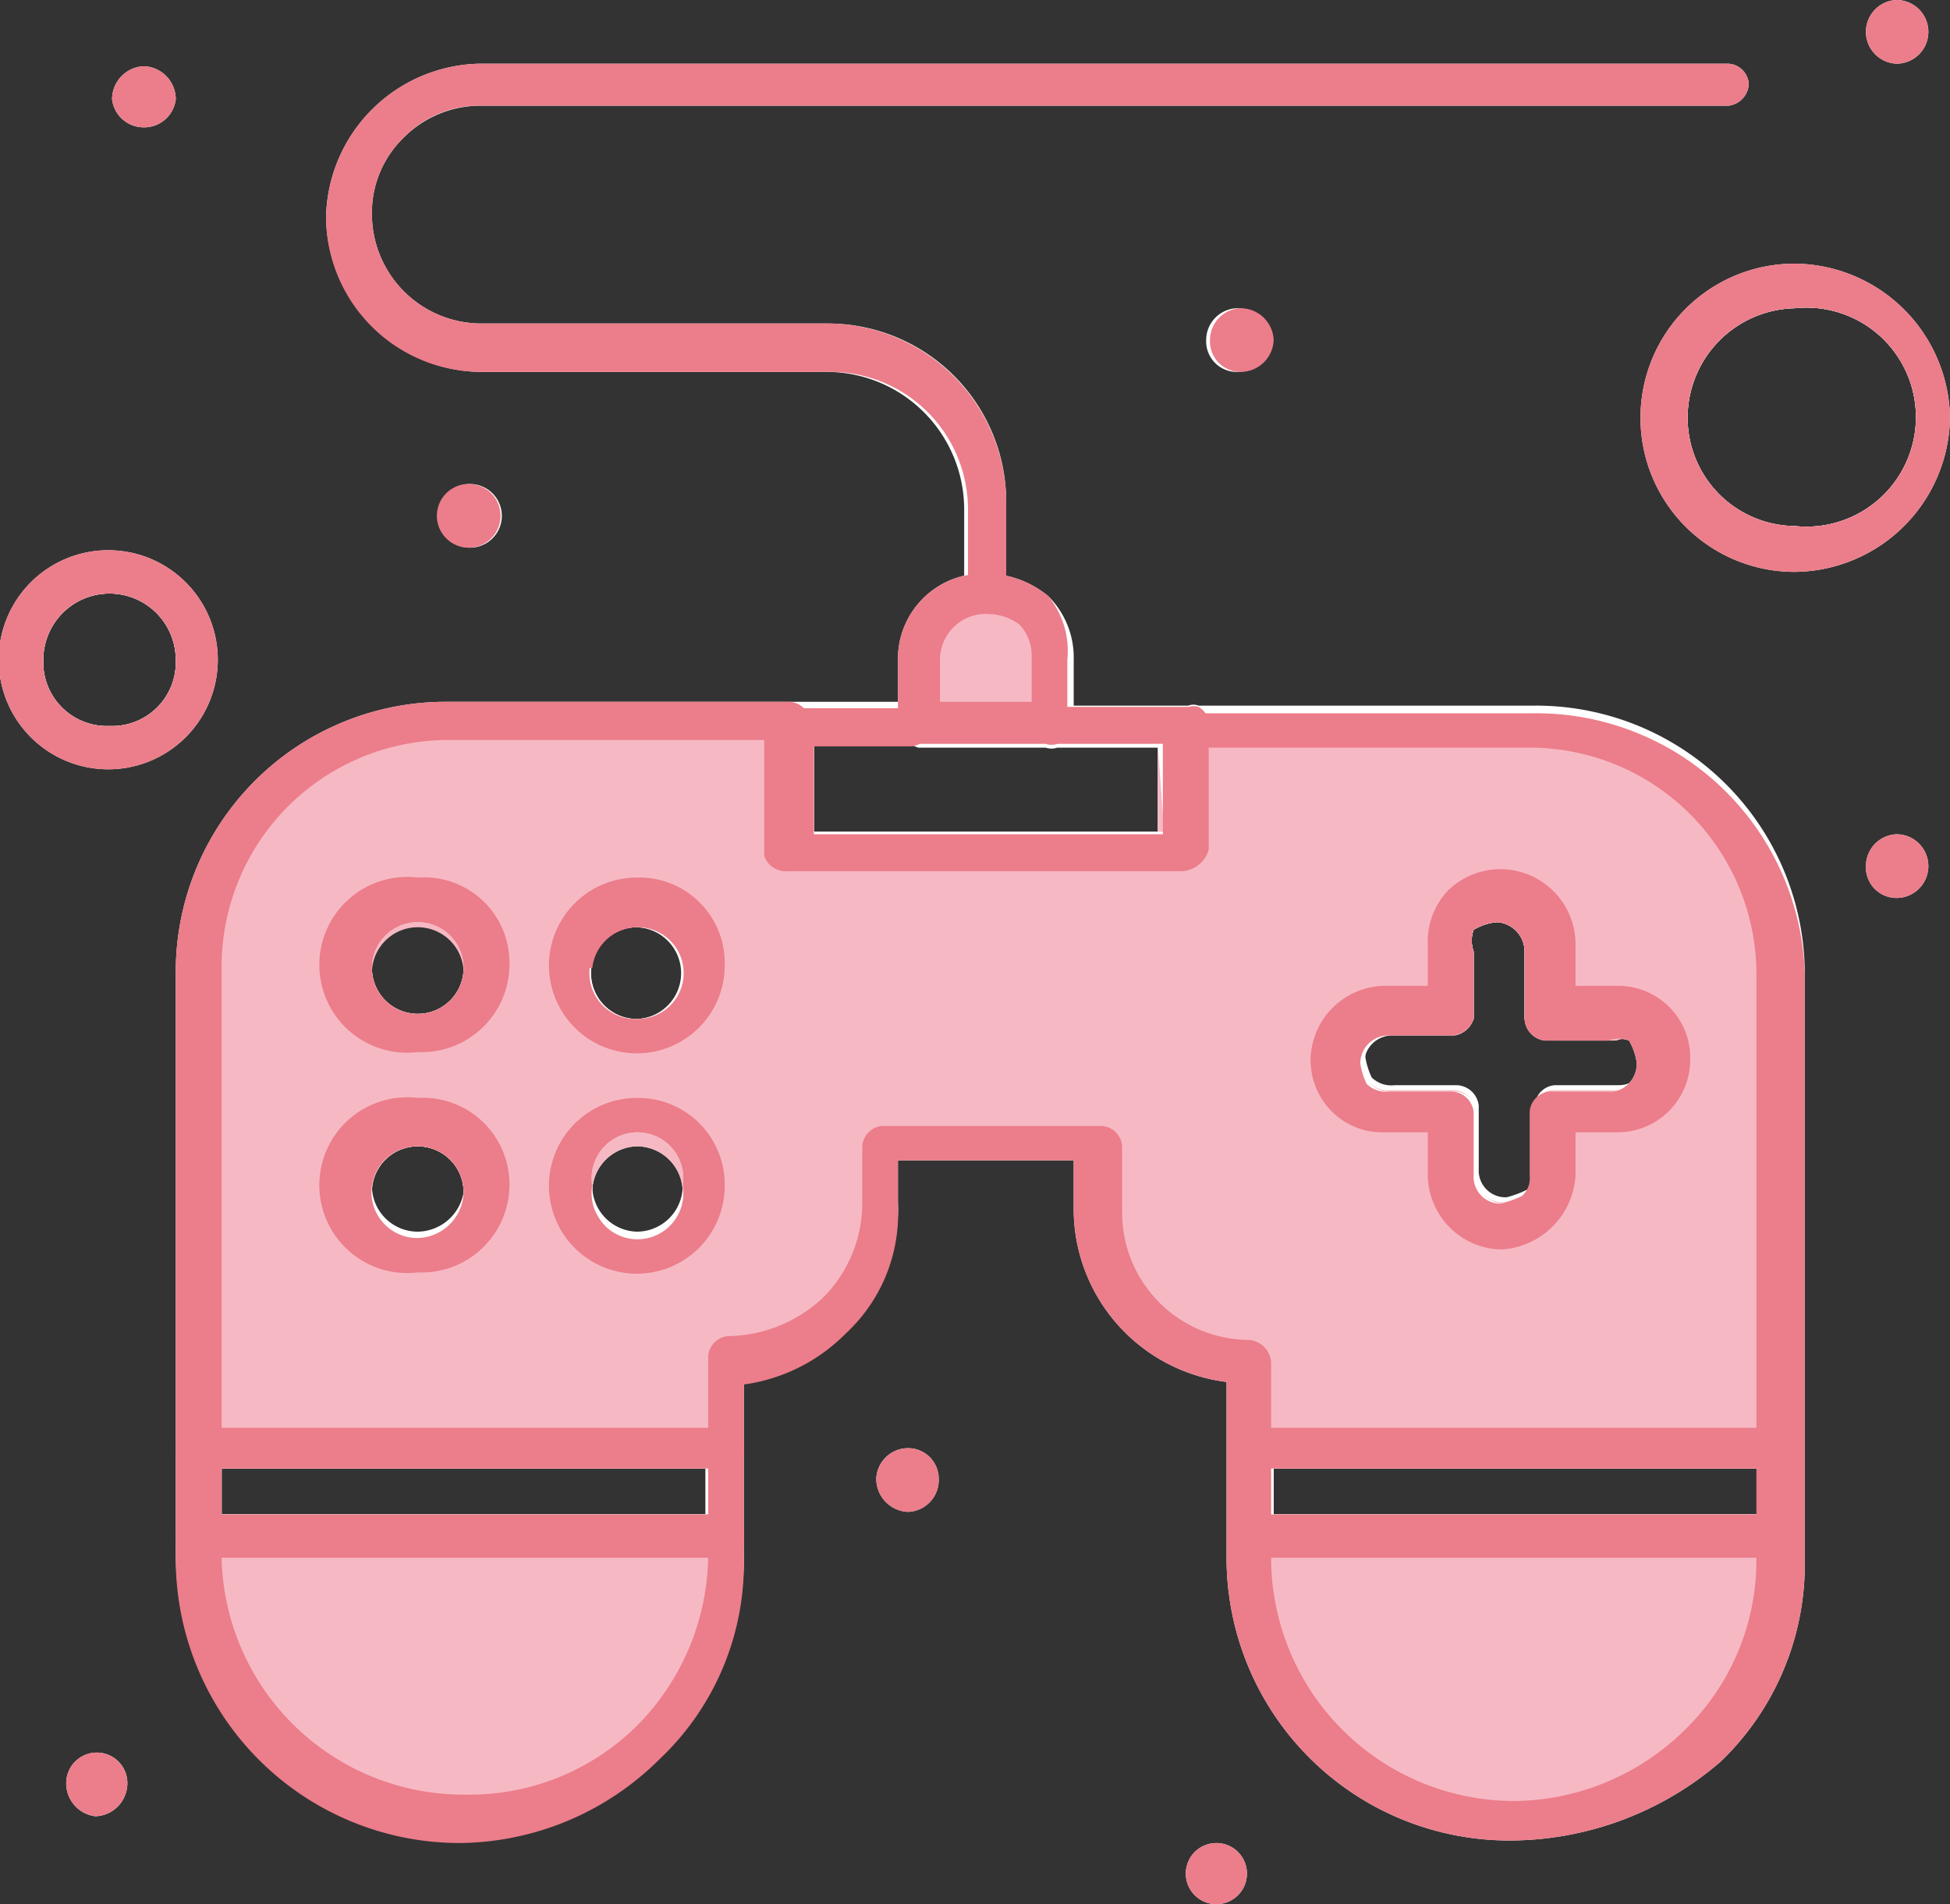 <svg id="Réteg_1" data-name="Réteg 1" xmlns="http://www.w3.org/2000/svg" viewBox="0 0 15.31 14.95"><rect x="0" y="0" width="15.31" height="14.95" fill="#333333" stroke="none"/><defs><style>.cls-1{fill:#fff;}.cls-2{fill:#f6b9c4;}.cls-3{fill:#ec7d8a;}</style></defs><path class="cls-1" d="M1,14a.26.26,0,0,1-.25.26A.26.26,0,0,1,.52,14a.24.24,0,0,1,.25-.24A.24.24,0,0,1,1,14Z"/><path class="cls-1" d="M.86,4.32a.86.86,0,1,0,.85.86A.86.86,0,0,0,.86,4.32Zm0,1.38a.5.5,0,0,1-.52-.52.52.52,0,0,1,.52-.52.52.52,0,0,1,.52.52A.5.5,0,0,1,.86,5.7Z"/><path class="cls-1" d="M.88.78A.26.26,0,0,1,1.13.52a.26.26,0,0,1,.25.26A.25.25,0,0,1,1.13,1,.25.25,0,0,1,.88.78Z"/><path class="cls-1" d="M3.44,4.05a.25.25,0,1,1,.25.25A.25.25,0,0,1,3.44,4.05Z"/><path class="cls-1" d="M7.37,11.61a.25.25,0,0,1-.24.26.26.26,0,0,1-.25-.26.25.25,0,0,1,.25-.24A.24.24,0,0,1,7.37,11.61Z"/><path class="cls-1" d="M9.79,14.71a.24.24,0,0,1-.48,0,.24.24,0,1,1,.48,0Z"/><path class="cls-1" d="M9.71,2.42a.26.26,0,0,1,.26.25.26.26,0,0,1-.26.25.24.24,0,0,1-.24-.25A.25.25,0,0,1,9.71,2.42Z"/><path class="cls-1" d="M12.05,5.54H9.41a.11.11,0,0,0-.08,0h-.9V5.18a.68.68,0,0,0-.2-.5.78.78,0,0,0-.33-.16V3.94a1.4,1.4,0,0,0-1.4-1.4H3.78a.86.86,0,0,1-.86-.86.82.82,0,0,1,.25-.6A.85.85,0,0,1,3.78.83h9.79a.18.18,0,0,0,.16-.17A.17.17,0,0,0,13.57.5H3.78A1.23,1.23,0,0,0,2.56,1.71,1.23,1.23,0,0,0,3.78,2.92H6.5A1.08,1.08,0,0,1,7.57,4v.52a.67.67,0,0,0-.52.66v.33H3.5A2.12,2.12,0,0,0,1.38,7.63v4.56a2.23,2.23,0,0,0,2.23,2.24,2.25,2.25,0,0,0,1.57-.66,2.11,2.11,0,0,0,.66-1.58V10.83a1.39,1.39,0,0,0,.8-.4,1.28,1.28,0,0,0,.41-1V9.11H8.43v.36a1.37,1.37,0,0,0,1.2,1.38v1.38a2.22,2.22,0,0,0,2.24,2.22,2.54,2.54,0,0,0,1.64-.62,2.15,2.15,0,0,0,.66-1.58V7.65A2.11,2.11,0,0,0,12.05,5.54ZM5.54,11.89H1.74v-.36h3.8ZM4.63,7.6A.36.36,0,1,1,5,8,.36.36,0,0,1,4.63,7.6ZM5,9a.36.36,0,0,1,.36.36.36.36,0,1,1-.71,0A.36.36,0,0,1,5,9ZM2.92,7.6a.36.36,0,0,1,.36-.36.36.36,0,1,1,0,.72A.36.36,0,0,1,2.92,7.6ZM3.28,9a.36.36,0,0,1,.36.36.37.37,0,0,1-.36.36.36.36,0,0,1-.36-.36A.36.36,0,0,1,3.28,9ZM7.21,5.87h1a.14.14,0,0,0,.09,0h.79v.69H6.39V5.84h.74Zm5,2.26h.5a.23.23,0,0,1,.16,0,.49.49,0,0,1,.06.17.22.22,0,0,1-.22.22h-.5a.17.17,0,0,0-.16.16v.5a.19.19,0,0,1-.06.16.82.82,0,0,1-.16.06.21.21,0,0,1-.22-.22v-.5a.18.18,0,0,0-.18-.16h-.48a.22.22,0,0,1-.18-.06.58.58,0,0,1-.05-.16.22.22,0,0,1,.23-.22h.48A.19.19,0,0,0,11.57,8V7.47a.25.25,0,0,1,0-.17.43.43,0,0,1,.18-.06.23.23,0,0,1,.22.23V8A.18.18,0,0,0,12.17,8.13Zm1.66,3.76H10v-.36h3.81Z"/><path class="cls-1" d="M14.09,2.07a1.21,1.21,0,0,0,0,2.42,1.23,1.23,0,0,0,1.22-1.21A1.23,1.23,0,0,0,14.09,2.07Zm0,2.06a.85.85,0,0,1-.84-.85.86.86,0,0,1,.84-.86.86.86,0,1,1,0,1.71Z"/><path class="cls-1" d="M15.14,6.8a.25.25,0,0,1-.25.25.24.24,0,0,1-.24-.25.25.25,0,0,1,.24-.25A.25.25,0,0,1,15.14,6.8Z"/><path class="cls-1" d="M14.65.25A.25.25,0,0,1,14.89,0a.25.25,0,0,1,.25.25.25.25,0,0,1-.25.25A.25.25,0,0,1,14.65.25Z"/><g id="_530_Control_Pad_Game_Pad_Remote" data-name="530, Control Pad, Game Pad, Remote"><path class="cls-2" d="M12,5.7H3.47v0A1.92,1.92,0,0,0,1.54,7.6v4.63a2.09,2.09,0,0,0,2.07,2.06,2,2,0,0,0,2.06-2.06V10.69a1.23,1.23,0,0,0,.86-.36,1.2,1.2,0,0,0,.35-.86V9H8.62v.52a1.23,1.23,0,0,0,1.21,1.22v1.54a2.08,2.08,0,0,0,2.06,2.06,2,2,0,0,0,1.46-.6,2.06,2.06,0,0,0,.6-1.46V7.63A1.9,1.9,0,0,0,12,5.7ZM3.28,8a.36.36,0,1,1,0-.72.36.36,0,1,1,0,.72Zm0,1a.36.36,0,0,1,.36.36.37.37,0,0,1-.36.36.36.36,0,0,1-.36-.36A.36.36,0,0,1,3.28,9ZM5,9a.36.36,0,0,1,.36.36.36.36,0,1,1-.71,0A.36.36,0,0,1,5,9ZM5,8a.36.36,0,1,1,.36-.36A.36.36,0,0,1,5,8Zm7.19.17h.5a.23.23,0,0,1,.16,0,.49.49,0,0,1,.06.17.22.22,0,0,1-.22.22h-.5a.17.17,0,0,0-.16.16v.5a.19.19,0,0,1-.06.16.82.82,0,0,1-.16.06.21.21,0,0,1-.22-.22v-.5a.18.18,0,0,0-.18-.16h-.48a.22.22,0,0,1-.18-.06.58.58,0,0,1-.05-.16.22.22,0,0,1,.23-.22h.48A.19.19,0,0,0,11.57,8V7.47a.25.25,0,0,1,0-.17.43.43,0,0,1,.18-.06.23.23,0,0,1,.22.23V8A.18.18,0,0,0,12.17,8.13ZM6.39,5.84h.74l.08,0h1a.14.14,0,0,0,.09,0h.79v.69H6.39Zm-.85,6.05H1.74v-.36h3.8ZM10,11.53h3.81v.36H10Z"/><path class="cls-1" d="M13,8.07A.42.42,0,0,0,12.69,8h-.5V7.47a.39.39,0,0,0-.66-.28.42.42,0,0,0-.1.28V8h-.5a.38.38,0,0,0-.38.39.44.44,0,0,0,.1.27.48.48,0,0,0,.28.11h.5v.5a.37.37,0,0,0,.38.38.48.48,0,0,0,.28-.11.44.44,0,0,0,.1-.27v-.5h.5a.37.37,0,0,0,.38-.38A.35.35,0,0,0,13,8.07Zm-.3.5h-.5a.17.17,0,0,0-.16.16v.5a.19.19,0,0,1-.06.16.82.82,0,0,1-.16.06.21.21,0,0,1-.22-.22v-.5a.18.18,0,0,0-.18-.16h-.48a.22.22,0,0,1-.18-.06.58.58,0,0,1-.05-.16.22.22,0,0,1,.23-.22h.48A.19.19,0,0,0,11.57,8V7.47a.25.25,0,0,1,0-.17.43.43,0,0,1,.18-.06.23.23,0,0,1,.22.23V8a.18.18,0,0,0,.16.17h.5a.23.23,0,0,1,.16,0,.49.49,0,0,1,.06.17A.22.22,0,0,1,12.67,8.57Z"/><path class="cls-1" d="M5,7.05a.52.52,0,1,0,0,1,.51.51,0,0,0,.53-.52A.52.52,0,0,0,5,7.05ZM5,8a.36.36,0,1,1,.36-.36A.36.36,0,0,1,5,8Z"/><path class="cls-1" d="M3.28,8.79a.5.5,0,0,0-.52.52.52.52,0,0,0,.52.52.5.5,0,0,0,.52-.52A.52.52,0,0,0,3.28,8.79Zm0,.88a.36.36,0,0,1-.36-.36A.36.36,0,0,1,3.28,9a.36.36,0,0,1,.36.36A.37.37,0,0,1,3.28,9.67Z"/><path class="cls-1" d="M5,8.79a.52.52,0,0,0,0,1,.51.51,0,0,0,.53-.52A.52.52,0,0,0,5,8.79Zm0,.88a.36.36,0,0,1-.35-.36.36.36,0,1,1,.71,0A.36.36,0,0,1,5,9.67Z"/><path class="cls-1" d="M3.28,7.05a.5.5,0,0,0-.52.52.52.52,0,0,0,.52.52.5.5,0,0,0,.52-.52A.52.52,0,0,0,3.28,7.05Zm0,.91a.36.36,0,1,1,0-.72.36.36,0,1,1,0,.72Z"/><path class="cls-3" d="M15.14.25a.25.25,0,0,1-.25.25.25.25,0,0,1-.24-.25A.25.25,0,0,1,14.89,0,.25.25,0,0,1,15.14.25Z"/><path class="cls-3" d="M15.14,6.8a.25.25,0,0,1-.25.25.24.24,0,0,1-.24-.25.25.25,0,0,1,.24-.25A.25.25,0,0,1,15.14,6.8Z"/><path class="cls-1" d="M14.09,2.23a1,1,0,1,0,1.06,1A1.06,1.06,0,0,0,14.09,2.23Zm0,1.9a.85.85,0,0,1-.84-.85.86.86,0,0,1,.84-.86.86.86,0,1,1,0,1.71Z"/><path class="cls-1" d="M9.8,11.37v.7h4.13v-.7Zm4,.52H10v-.36h3.81Z"/><path class="cls-3" d="M10,2.67a.26.26,0,0,1-.26.25.24.24,0,0,1-.24-.25.25.25,0,0,1,.24-.25A.26.26,0,0,1,10,2.67Z"/><path class="cls-3" d="M9.79,14.71a.24.24,0,0,1-.48,0,.24.24,0,1,1,.48,0Z"/><path class="cls-1" d="M6.2,5.67v1H9.28v-1Zm2.94.86H6.39V5.84h.74l.08,0h1a.14.14,0,0,0,.09,0h.79Z"/><path class="cls-2" d="M8.26,5.18V5.7h-1V5.18a.52.52,0,0,1,.52-.52.53.53,0,0,1,.36.13A.51.51,0,0,1,8.26,5.18Z"/><path class="cls-3" d="M7.37,11.61a.25.25,0,0,1-.24.26.26.26,0,0,1-.25-.26.25.25,0,0,1,.25-.24A.24.24,0,0,1,7.37,11.61Z"/><path class="cls-1" d="M1.54,11.37v.7H5.67v-.7Zm4,.52H1.74v-.36h3.8Z"/><path class="cls-3" d="M3.93,4.05a.25.25,0,1,1-.24-.25A.25.25,0,0,1,3.93,4.05Z"/><path class="cls-1" d="M.86,4.49a.69.69,0,1,0,0,1.38.69.69,0,0,0,0-1.38Zm0,1.21a.5.5,0,0,1-.52-.52.52.52,0,0,1,.52-.52.52.52,0,0,1,.52.52A.5.5,0,0,1,.86,5.7Z"/><path class="cls-3" d="M1.38.78A.25.25,0,0,1,1.13,1,.25.25,0,0,1,.88.78.26.26,0,0,1,1.13.52.26.26,0,0,1,1.38.78Z"/><path class="cls-3" d="M1,14a.26.26,0,0,1-.25.26A.26.26,0,0,1,.52,14a.24.24,0,0,1,.25-.24A.24.24,0,0,1,1,14Z"/><path class="cls-3" d="M14.17,7.65v4.6a2.15,2.15,0,0,1-.66,1.58,2.54,2.54,0,0,1-1.64.62,2.22,2.22,0,0,1-2.24-2.22V10.85a1.37,1.37,0,0,1-1.2-1.38V9.11H7.05v.36a1.28,1.28,0,0,1-.41,1,1.39,1.39,0,0,1-.8.4v1.36a2.11,2.11,0,0,1-.66,1.58,2.25,2.25,0,0,1-1.57.66,2.23,2.23,0,0,1-2.23-2.24V7.63A2.12,2.12,0,0,1,3.5,5.51H6.2a.17.17,0,0,1,.16.16v0a.19.19,0,0,1-.16.14H3.5A1.78,1.78,0,0,0,1.74,7.6v4.63a1.9,1.9,0,0,0,1.9,1.86A1.87,1.87,0,0,0,5,13.55a1.92,1.92,0,0,0,.56-1.32V10.65a.17.17,0,0,1,.16-.16,1.11,1.11,0,0,0,.74-.3,1.05,1.05,0,0,0,.31-.74V9a.17.17,0,0,1,.16-.16H8.65A.17.17,0,0,1,8.81,9v.52a1,1,0,0,0,1,1,.19.19,0,0,1,.17.18v1.54a1.91,1.91,0,0,0,1.9,1.9,1.93,1.93,0,0,0,1.35-.56,1.86,1.86,0,0,0,.56-1.34V7.63a1.78,1.78,0,0,0-1.78-1.76H9.36a.11.11,0,0,1-.08,0,.17.17,0,0,1-.09-.14v0a.19.19,0,0,1,.17-.13h2.69A2.11,2.11,0,0,1,14.17,7.65Z"/><path class="cls-3" d="M3.28,8.62a.69.69,0,1,0,0,1.37A.69.69,0,0,0,4,9.31.68.68,0,0,0,3.28,8.62Zm-.36.69A.36.36,0,0,1,3.28,9a.36.36,0,0,1,.36.36.37.37,0,0,1-.36.36A.36.36,0,0,1,2.92,9.31Z"/><path class="cls-3" d="M5,8.62a.69.69,0,1,0,.69.69A.68.68,0,0,0,5,8.62Zm-.35.69a.36.36,0,1,1,.71,0,.36.36,0,1,1-.71,0Z"/><path class="cls-3" d="M3.28,6.89a.69.69,0,1,0,0,1.37A.69.69,0,0,0,4,7.57.67.67,0,0,0,3.28,6.89Zm-.36.71a.36.36,0,0,1,.36-.36.36.36,0,1,1,0,.72A.36.36,0,0,1,2.92,7.6Z"/><path class="cls-3" d="M5,6.89a.69.69,0,1,0,.69.68A.67.67,0,0,0,5,6.89Zm-.35.71A.36.36,0,1,1,5,8,.36.36,0,0,1,4.63,7.6Z"/><path class="cls-3" d="M13.11,7.91a.57.57,0,0,0-.42-.17h-.32V7.41a.59.59,0,0,0-1-.42.58.58,0,0,0-.16.42v.33h-.34a.59.59,0,0,0-.58.57.57.57,0,0,0,.17.42.56.56,0,0,0,.41.16h.34v.34a.59.59,0,0,0,.58.58.62.62,0,0,0,.58-.58V8.89h.32a.57.57,0,0,0,.58-.58A.56.56,0,0,0,13.11,7.91Zm-.44.66h-.5a.17.17,0,0,0-.16.16v.5a.19.19,0,0,1-.06.16.82.82,0,0,1-.16.06.21.21,0,0,1-.22-.22v-.5a.18.18,0,0,0-.18-.16h-.48a.22.22,0,0,1-.18-.06.58.58,0,0,1-.05-.16.22.22,0,0,1,.23-.22h.48A.19.19,0,0,0,11.57,8V7.47a.25.25,0,0,1,0-.17.43.43,0,0,1,.18-.06.23.23,0,0,1,.22.23V8a.18.18,0,0,0,.16.17h.5a.23.23,0,0,1,.16,0,.49.49,0,0,1,.06.17A.22.22,0,0,1,12.67,8.57Z"/><path class="cls-3" d="M5.84,12.07a.16.16,0,0,1-.17.16H1.54a.17.17,0,0,1-.16-.16.18.18,0,0,1,.16-.18H5.67A.18.18,0,0,1,5.84,12.07Z"/><path class="cls-3" d="M14.09,12.07a.15.15,0,0,1-.14.16H9.8a.18.18,0,0,1-.17-.16.18.18,0,0,1,.17-.18H14A.19.19,0,0,1,14.09,12.07Z"/><path class="cls-3" d="M5.84,11.37a.16.16,0,0,1-.17.16H1.54a.16.16,0,0,1,0-.32H5.67A.17.17,0,0,1,5.84,11.37Z"/><path class="cls-3" d="M14.09,11.37a.15.15,0,0,1-.14.16H9.8a.16.16,0,1,1,0-.32H14A.18.18,0,0,1,14.09,11.37Z"/><path class="cls-3" d="M9.49,5.67v1a.23.23,0,0,1-.22.17H6.19A.18.18,0,0,1,6,6.72v-1a.17.17,0,0,1,.16-.16h1a.18.18,0,0,1,.17.16v0a.22.22,0,0,1-.17.14H6.39v.69H9.13V5.84H8.29a.2.2,0,0,1-.17-.14v0a.17.17,0,0,1,.13-.15H9.33a.13.13,0,0,1,.08,0A.16.16,0,0,1,9.49,5.67Z"/><path class="cls-3" d="M8.23,4.68a.78.78,0,0,0-.33-.16.45.45,0,0,0-.16,0,.47.47,0,0,0-.17,0,.67.67,0,0,0-.52.66V5.7a.18.18,0,0,0,.08.14l.08,0h1a.14.14,0,0,0,.09,0,.21.21,0,0,0,.08-.14V5.18A.68.68,0,0,0,8.23,4.68Zm-.49.14A.44.44,0,0,1,8,4.9a.35.35,0,0,1,.1.25v.36H7.38V5.18A.36.36,0,0,1,7.74,4.82Z"/><path class="cls-3" d="M13.73.66a.18.18,0,0,1-.16.17H3.77a.82.82,0,0,0-.6.25.82.82,0,0,0-.25.6.86.86,0,0,0,.85.86H6.49A1.41,1.41,0,0,1,7.9,3.94V4.6a.11.11,0,0,1,0,.08.13.13,0,0,1-.15.14.16.16,0,0,1-.15-.13,0,0,0,0,1,0,0V4A1.08,1.08,0,0,0,6.49,2.92H3.77A1.22,1.22,0,0,1,2.56,1.71,1.23,1.23,0,0,1,3.77.5h9.8A.17.17,0,0,1,13.73.66Z"/><path class="cls-3" d="M14.09,2.07a1.21,1.21,0,0,0,0,2.42,1.23,1.23,0,0,0,1.22-1.21A1.23,1.23,0,0,0,14.09,2.07Zm0,2.06a.85.85,0,0,1-.84-.85.86.86,0,0,1,.84-.86.86.86,0,1,1,0,1.71Z"/><path class="cls-3" d="M.86,4.32a.86.86,0,1,0,.85.86A.86.86,0,0,0,.86,4.32Zm0,1.38a.5.5,0,0,1-.52-.52.52.52,0,0,1,.52-.52.52.52,0,0,1,.52.52A.5.5,0,0,1,.86,5.7Z"/></g></svg>